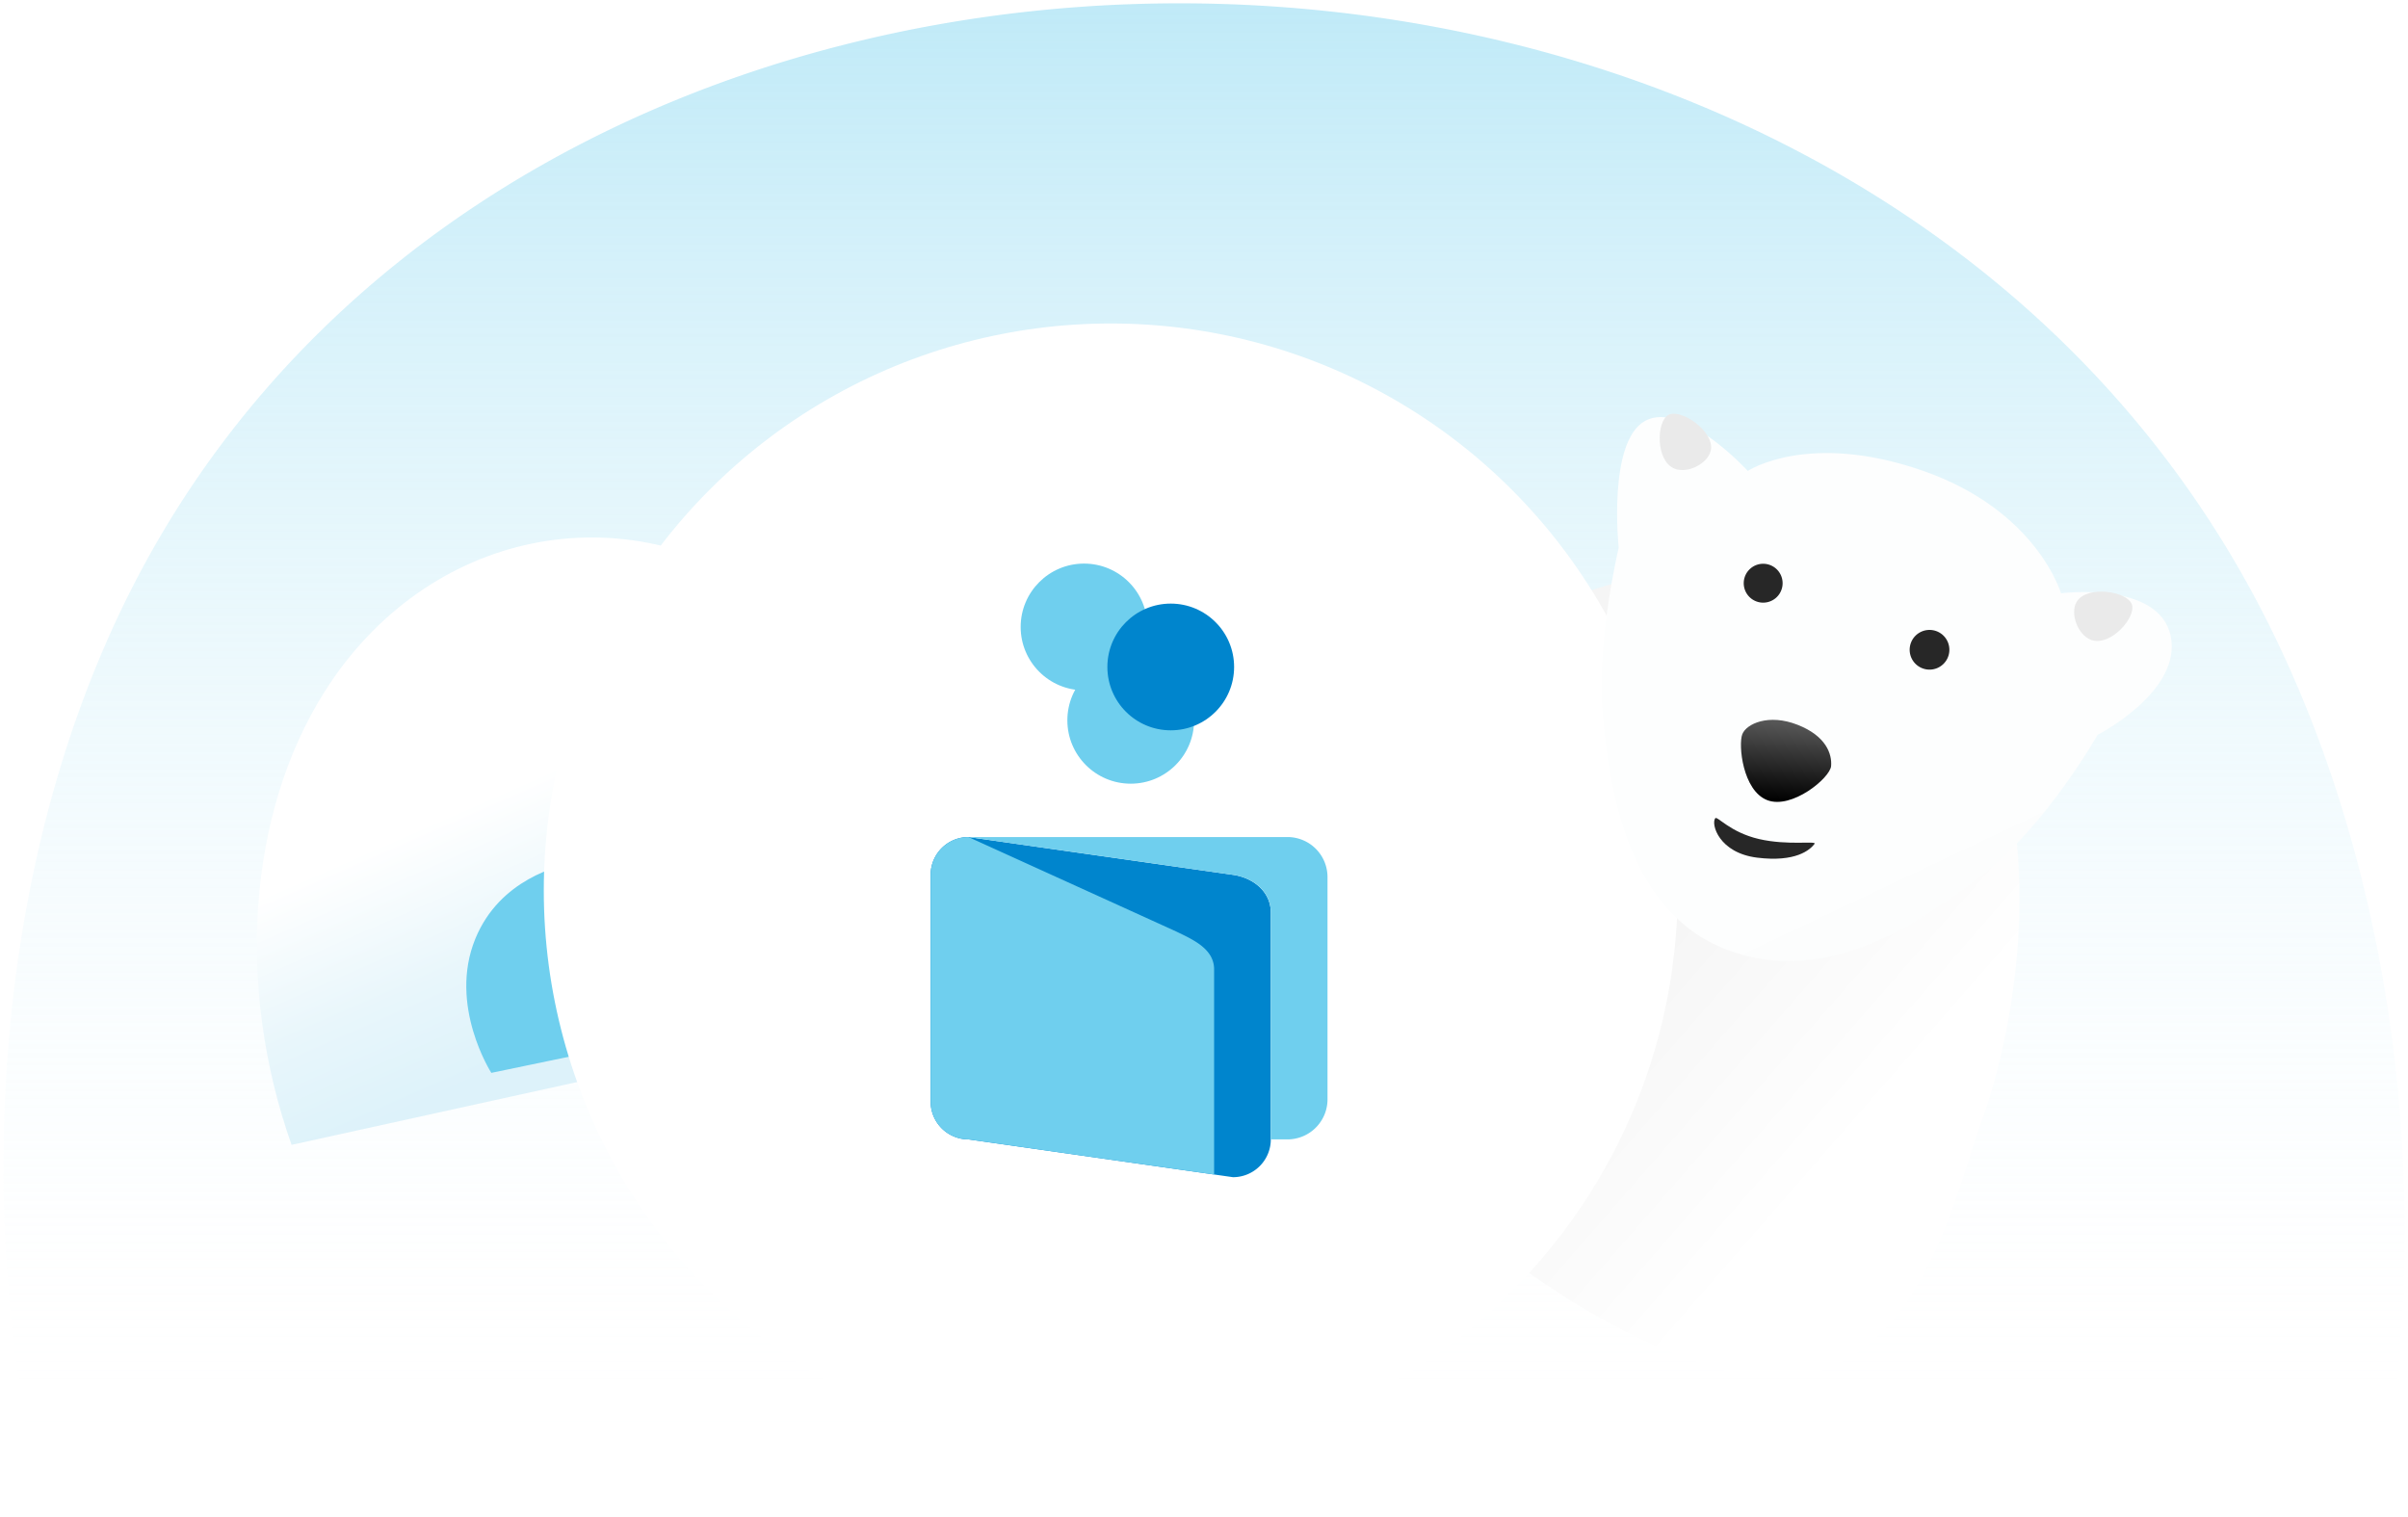 <svg xmlns="http://www.w3.org/2000/svg" xmlns:xlink="http://www.w3.org/1999/xlink" width="361.03" height="227.5" viewBox="0 0 361.03 227.5"><defs><style>.a,.d{stroke:rgba(0,0,0,0);stroke-miterlimit:10;}.a{fill:url(#a);}.b{fill:url(#b);}.c{fill:#6fcfee;}.d{fill:url(#e);}.e{fill:#fff;}.f{fill:#0085cd;}.g{fill:url(#j);}.h{fill:url(#m);}.i{fill:#eaeaea;}.j{fill:#272727;}.k{filter:url(#k);}.l{filter:url(#h);}.m{filter:url(#f);}.n{filter:url(#c);}</style><linearGradient id="a" x1="0.5" y1="-0.334" x2="0.5" y2="1" gradientUnits="objectBoundingBox"><stop offset="0" stop-color="#6fcfee"/><stop offset="1" stop-color="#fff" stop-opacity="0"/></linearGradient><linearGradient id="b" x1="0.399" y1="0.468" x2="0.531" y2="0.863" gradientUnits="objectBoundingBox"><stop offset="0" stop-color="#fff"/><stop offset="0.573" stop-color="#e8f6fb"/><stop offset="1" stop-color="#ddf2fa"/></linearGradient><filter id="c" x="20.53" y="63.5" width="134.72" height="116.771" filterUnits="userSpaceOnUse"><feOffset dx="3" dy="3" input="SourceAlpha"/><feGaussianBlur stdDeviation="3" result="d"/><feFlood flood-opacity="0.02"/><feComposite operator="in" in2="d"/><feComposite in="SourceGraphic"/></filter><linearGradient id="e" x1="0.604" y1="0.301" x2="0.87" y2="0.546" gradientUnits="objectBoundingBox"><stop offset="0" stop-color="#f5f5f5"/><stop offset="1" stop-color="#fff"/></linearGradient><filter id="f" x="175.648" y="75.884" width="136.669" height="140.14" filterUnits="userSpaceOnUse"><feOffset dx="-3" dy="3" input="SourceAlpha"/><feGaussianBlur stdDeviation="3" result="g"/><feFlood flood-opacity="0.02"/><feComposite operator="in" in2="g"/><feComposite in="SourceGraphic"/></filter><filter id="h" x="72.531" y="39.5" width="188" height="188" filterUnits="userSpaceOnUse"><feOffset dx="-3" dy="3" input="SourceAlpha"/><feGaussianBlur stdDeviation="3" result="i"/><feFlood flood-opacity="0.02"/><feComposite operator="in" in2="i"/><feComposite in="SourceGraphic"/></filter><linearGradient id="j" x1="1.58" y1="0.102" x2="2.156" y2="1.014" gradientUnits="objectBoundingBox"><stop offset="0" stop-color="#fdfefe"/><stop offset="0.577" stop-color="#f9fafa"/><stop offset="1" stop-color="#f1f2f2"/></linearGradient><filter id="k" x="225.142" y="50.379" width="108.842" height="104.136" filterUnits="userSpaceOnUse"><feOffset dx="-3" dy="3" input="SourceAlpha"/><feGaussianBlur stdDeviation="3" result="l"/><feFlood flood-opacity="0.02"/><feComposite operator="in" in2="l"/><feComposite in="SourceGraphic"/></filter><linearGradient id="m" x1="0.5" x2="0.5" y2="1" gradientUnits="objectBoundingBox"><stop offset="0" stop-color="#565656"/><stop offset="1"/></linearGradient></defs><g transform="translate(-127.321 -96.527)"><path class="a" d="M3.664,139.689C-4.276,96.04.494,48.369,19.9,11.107c59.983-115.19,251.679-115.259,316.188,0C351.679,38.969,359.928,73.722,360,108.384v.921a213.764,213.764,0,0,1-2.212,30.384Z" transform="translate(127.851 172.338)"/><g transform="translate(5.268 9)"><g transform="translate(148.583 173.448) rotate(-9)"><g transform="translate(0 0)"><g class="n" transform="matrix(0.99, 0.16, -0.16, 0.99, -12.76, -89.01)"><path class="b" d="M104.589,76.923C104.808,75.033,108.7,36.9,85.8,14,65.828-5.973,35.543-4.293,16.8,17.229,2.644,33.483-3.045,58.891,1.574,83.376Z" transform="translate(26.53 85.92) rotate(-9)"/></g></g><path class="c" d="M38.485,27.575,1.936,29.328S-2.9,18.322,2.719,9.083C7.749.817,16.825.231,19.208.077,21.575-.076,30.47-.65,36.2,6.547,41.1,12.691,38.485,27.575,38.485,27.575Z" transform="translate(32.894 52.06)"/></g><g class="m" transform="matrix(1, 0, 0, 1, 122.05, 87.53)"><path class="d" d="M520.24,398.469c11.217-6,36.638-8.475,50.871,1.081,25.161,16.893,19.5,58.183,12.808,76.34-4.216,11.437-10.5,44.76-38.473,37.348s-62.361-38.6-73.406-66.994C475.969,440.136,505.28,406.472,520.24,398.469Z" transform="translate(-283.83 -310.78)"/></g><g transform="translate(206.583 133.027)"><g class="l" transform="matrix(1, 0, 0, 1, -84.53, -45.5)"><circle class="e" cx="85" cy="85" r="85" transform="translate(84.53 45.5)"/></g><g transform="translate(-23.501 20)"><g transform="translate(23.501 2)"><g transform="translate(145 -851)"><path class="f" d="M5.667,0,45.333,5.667C48.388,6.109,51,8.2,51,11.333v34A5.667,5.667,0,0,1,45.333,51L5.667,45.333A5.667,5.667,0,0,1,0,39.667v-34A5.667,5.667,0,0,1,5.667,0Z" transform="translate(-90 909)"/><path class="c" d="M5.666,45.334A5.666,5.666,0,0,1,0,39.758c0-.03,0-.06,0-.09v-34A5.667,5.667,0,0,1,5.666,0L36.832,14.168c2.349,1.15,5.669,2.535,5.669,5.666V50.6Z" transform="translate(-90 909)"/><path class="c" d="M47.8,45.333H45.3v-34c0-3.348-2.846-5.258-5.666-5.667L.011.007C.1,0,.2,0,.3,0H47.8a6.007,6.007,0,0,1,6,6V39.334A6.007,6.007,0,0,1,47.8,45.333Z" transform="translate(-84.297 909)"/></g></g><g transform="translate(6 -4)"><circle class="c" cx="9.5" cy="9.5" r="9.5" transform="translate(93 37)"/><circle class="c" cx="9.5" cy="9.5" r="9.5" transform="translate(86 23)"/><circle class="f" cx="9.5" cy="9.5" r="9.5" transform="translate(99 29)"/></g></g></g><g transform="matrix(0.996, 0.087, -0.087, 0.996, 366.087, 143.906)"><g class="k" transform="matrix(1, -0.09, 0.09, 1, -248.02, -34.9)"><path class="g" d="M591.722,367.424s-2.1,14.061-.221,24.753,6.039,29.041,21.461,33.413,28.706-6.746,37.263-14.767,14.887-21.872,14.887-21.872,11.963-7.5,9.559-15.571-16.812-4.931-16.812-4.931-4.62-11.975-22.1-16.385-25.9,2.3-25.9,2.3-10.516-9.641-15.852-6.092S591.722,367.424,591.722,367.424Z" transform="matrix(1, 0.09, -0.09, 1, -314.15, -341.27)"/></g><path class="h" d="M644.988,446.9c-.476,1.623.775,8.406,4.574,9.52s9.119-4.132,9.108-5.925-1.11-4.423-5.565-5.73S645.464,445.281,644.988,446.9Z" transform="translate(-623.188 -394.884)"/><path class="i" d="M604.164,358.931c-1.712,1.123-1.352,6.985,1.569,7.937,2.038.665,4.966-1.176,5.223-3.161C611.331,360.8,605.94,357.765,604.164,358.931Z" transform="translate(-597.568 -353.657)"/><path class="i" d="M754.835,407.005c.834,1.87-2.635,6.608-5.608,5.832-2.074-.541-3.544-3.672-2.687-5.481C747.795,404.7,753.969,405.064,754.835,407.005Z" transform="translate(-676.528 -379.46)"/><path class="j" d="M15.1,3.63c-.669.929-2.79,2.825-8.555,2.213S-.488.928.149.044c.288-.4,2.233,2.061,6.6,3S15.47,3.121,15.1,3.63Z" transform="matrix(0.998, -0.07, 0.07, 0.998, 18.7, 64.89)"/><path class="j" d="M2.915,0A2.915,2.915,0,1,1,0,2.915,2.915,2.915,0,0,1,2.915,0Z" transform="translate(20.033 26.269)"/><path class="j" d="M698.444,427.074a2.977,2.977,0,1,1-2.018-3.694A2.977,2.977,0,0,1,698.444,427.074Z" transform="translate(-646.919 -389.279)"/></g></g></g></svg>
